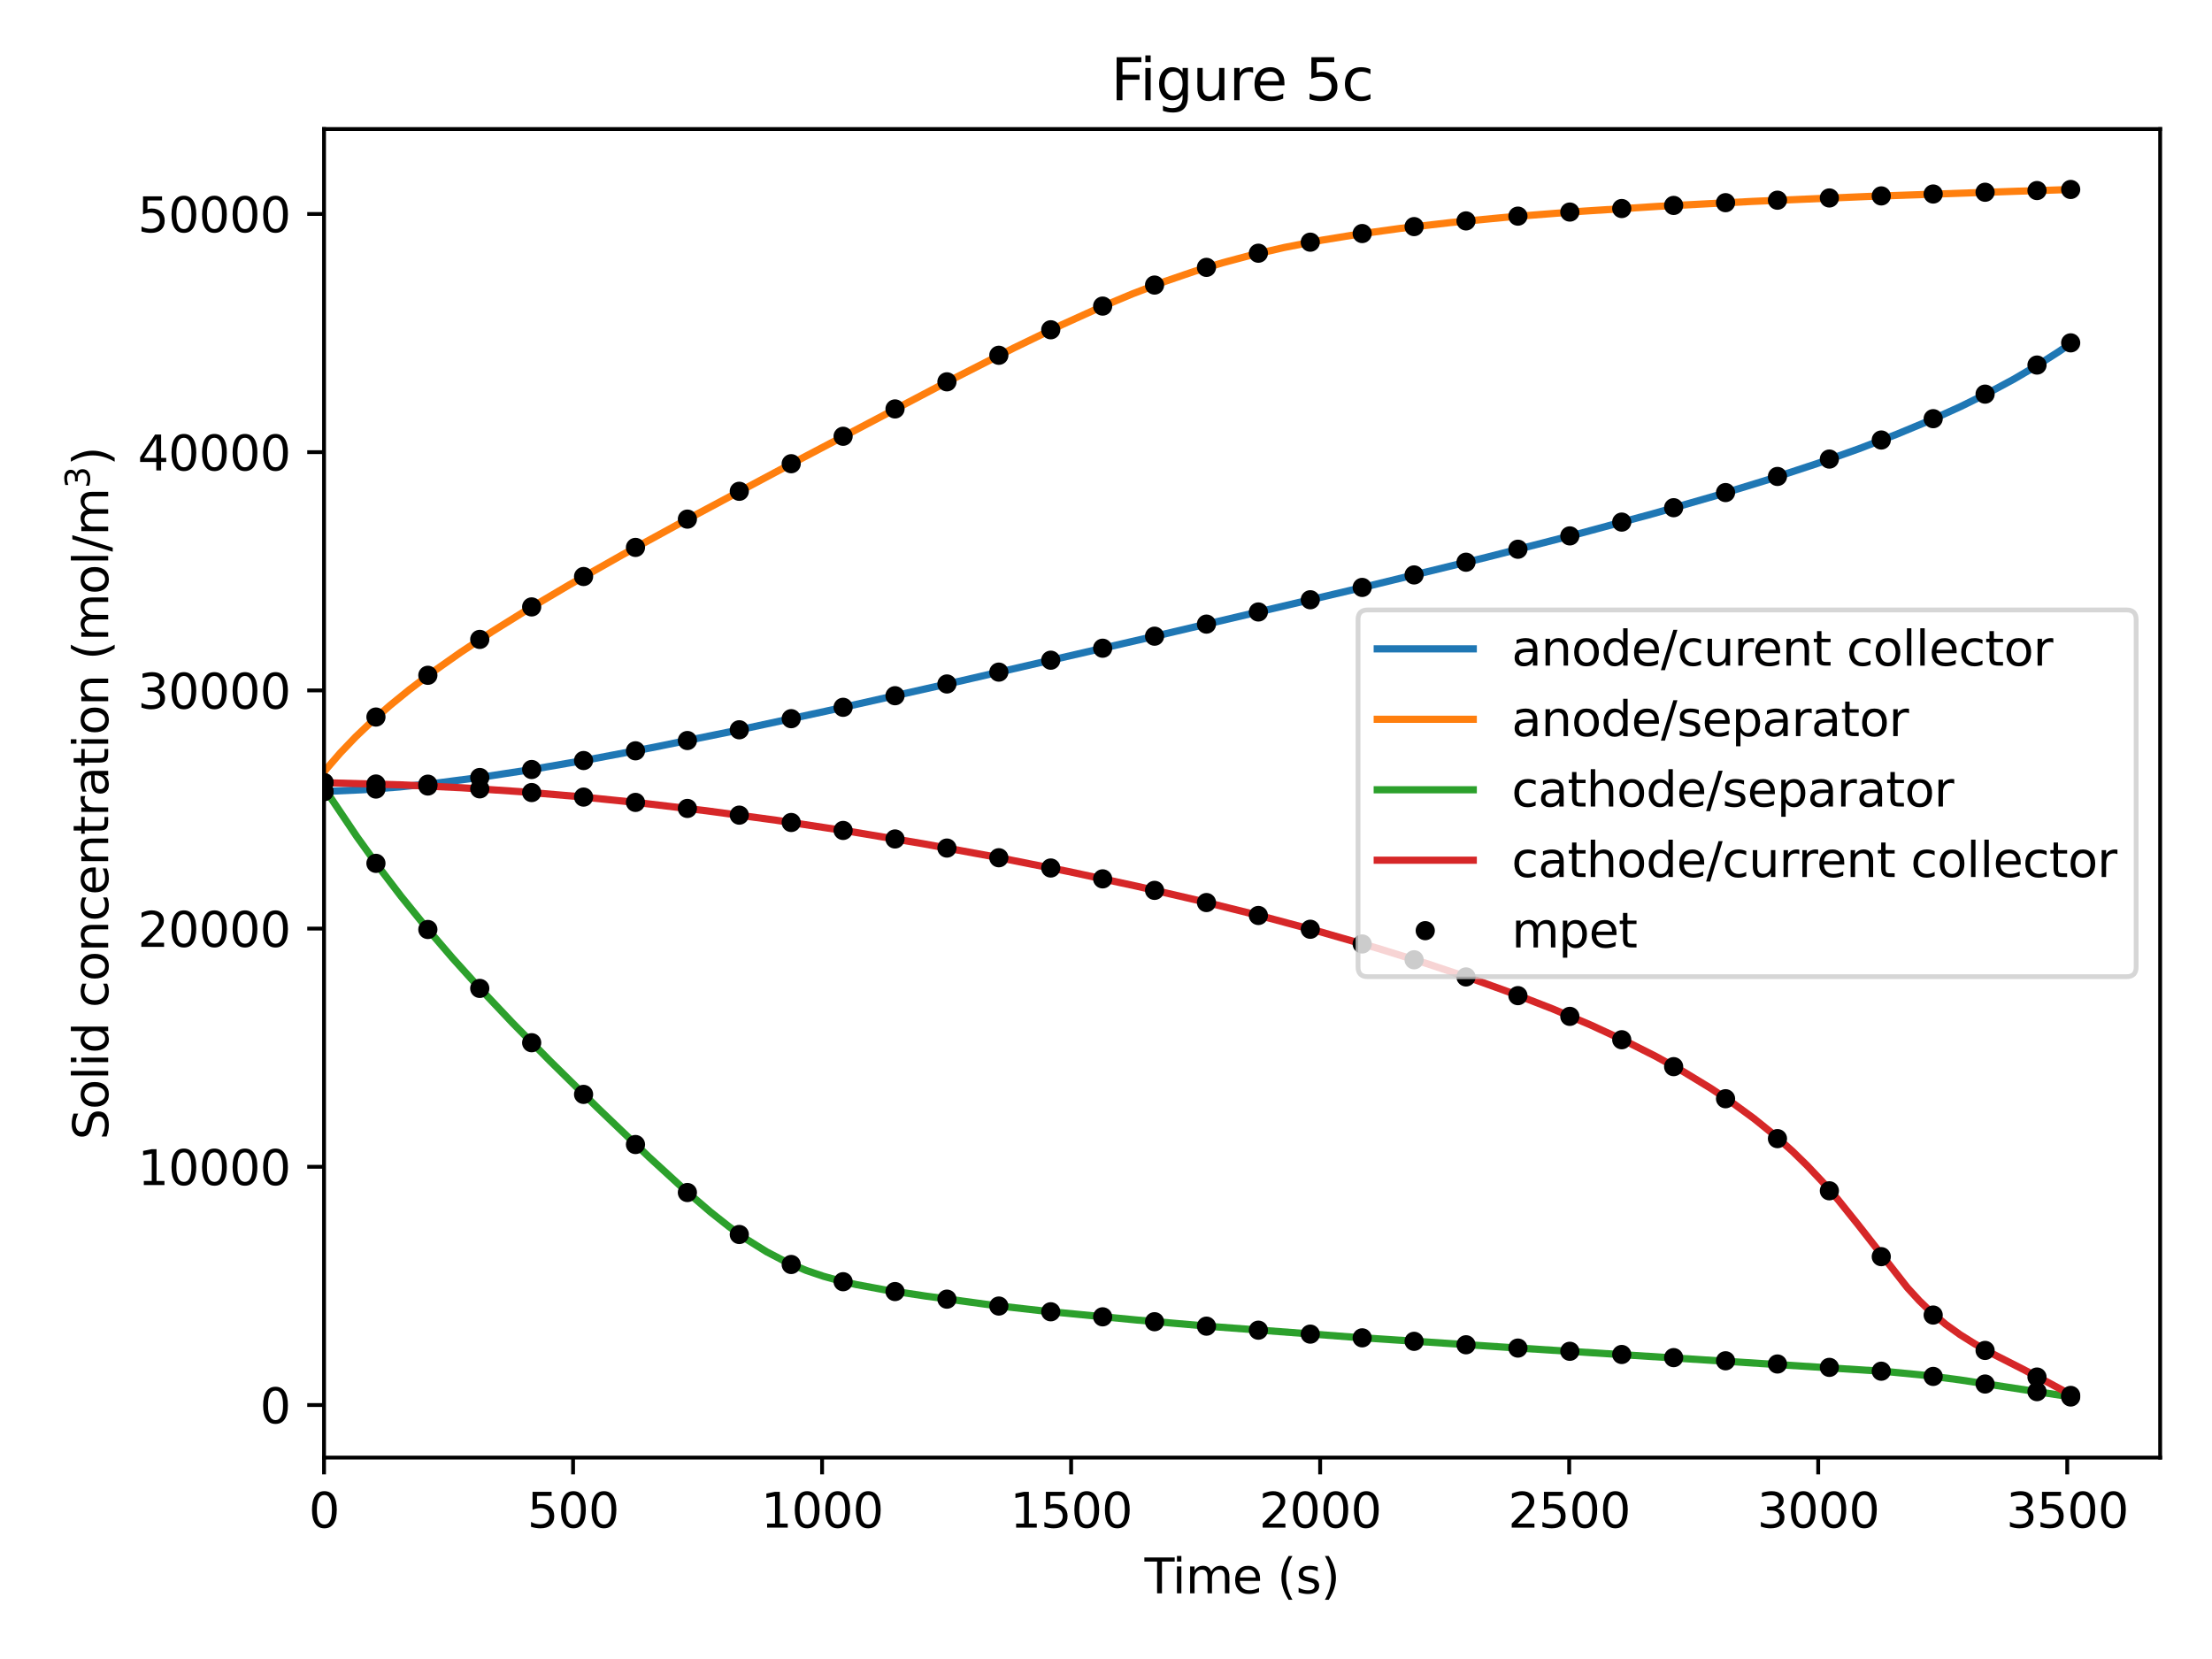 <?xml version="1.0" encoding="utf-8" standalone="no"?>
<!DOCTYPE svg PUBLIC "-//W3C//DTD SVG 1.1//EN"
  "http://www.w3.org/Graphics/SVG/1.1/DTD/svg11.dtd">
<svg xmlns:xlink="http://www.w3.org/1999/xlink" width="460.8pt" height="345.6pt" viewBox="0 0 460.8 345.6" xmlns="http://www.w3.org/2000/svg" version="1.1">
 <defs>
  <style type="text/css">*{stroke-linejoin: round; stroke-linecap: butt}</style>
 </defs>
 <g id="figure_1">
  <g id="patch_1">
   <path d="M 0 345.6 
L 460.8 345.6 
L 460.8 0 
L 0 0 
z
" style="fill: #ffffff"/>
  </g>
  <g id="axes_1">
   <g id="patch_2">
    <path d="M 67.502 303.64 
L 450 303.64 
L 450 26.88 
L 67.502 26.88 
z
" style="fill: #ffffff"/>
   </g>
   <g id="matplotlib.axis_1">
    <g id="xtick_1">
     <g id="line2d_1">
      <defs>
       <path id="m301d36a5c3" d="M 0 0 
L 0 3.5 
" style="stroke: #000000; stroke-width: 0.8"/>
      </defs>
      <g>
       <use xlink:href="#m301d36a5c3" x="67.502" y="303.64" style="stroke: #000000; stroke-width: 0.8"/>
      </g>
     </g>
     <g id="text_1">
      <!-- 0 -->
      <g transform="translate(64.321 318.238) scale(0.1 -0.1)">
       <defs>
        <path id="DejaVuSans-30" d="M 2034 4250 
Q 1547 4250 1301 3770 
Q 1056 3291 1056 2328 
Q 1056 1369 1301 889 
Q 1547 409 2034 409 
Q 2525 409 2770 889 
Q 3016 1369 3016 2328 
Q 3016 3291 2770 3770 
Q 2525 4250 2034 4250 
z
M 2034 4750 
Q 2819 4750 3233 4129 
Q 3647 3509 3647 2328 
Q 3647 1150 3233 529 
Q 2819 -91 2034 -91 
Q 1250 -91 836 529 
Q 422 1150 422 2328 
Q 422 3509 836 4129 
Q 1250 4750 2034 4750 
z
" transform="scale(0.016)"/>
       </defs>
       <use xlink:href="#DejaVuSans-30"/>
      </g>
     </g>
    </g>
    <g id="xtick_2">
     <g id="line2d_2">
      <g>
       <use xlink:href="#m301d36a5c3" x="119.38" y="303.64" style="stroke: #000000; stroke-width: 0.8"/>
      </g>
     </g>
     <g id="text_2">
      <!-- 500 -->
      <g transform="translate(109.836 318.238) scale(0.1 -0.1)">
       <defs>
        <path id="DejaVuSans-35" d="M 691 4666 
L 3169 4666 
L 3169 4134 
L 1269 4134 
L 1269 2991 
Q 1406 3038 1543 3061 
Q 1681 3084 1819 3084 
Q 2600 3084 3056 2656 
Q 3513 2228 3513 1497 
Q 3513 744 3044 326 
Q 2575 -91 1722 -91 
Q 1428 -91 1123 -41 
Q 819 9 494 109 
L 494 744 
Q 775 591 1075 516 
Q 1375 441 1709 441 
Q 2250 441 2565 725 
Q 2881 1009 2881 1497 
Q 2881 1984 2565 2268 
Q 2250 2553 1709 2553 
Q 1456 2553 1204 2497 
Q 953 2441 691 2322 
L 691 4666 
z
" transform="scale(0.016)"/>
       </defs>
       <use xlink:href="#DejaVuSans-35"/>
       <use xlink:href="#DejaVuSans-30" x="63.623"/>
       <use xlink:href="#DejaVuSans-30" x="127.246"/>
      </g>
     </g>
    </g>
    <g id="xtick_3">
     <g id="line2d_3">
      <g>
       <use xlink:href="#m301d36a5c3" x="171.257" y="303.64" style="stroke: #000000; stroke-width: 0.8"/>
      </g>
     </g>
     <g id="text_3">
      <!-- 1000 -->
      <g transform="translate(158.532 318.238) scale(0.1 -0.1)">
       <defs>
        <path id="DejaVuSans-31" d="M 794 531 
L 1825 531 
L 1825 4091 
L 703 3866 
L 703 4441 
L 1819 4666 
L 2450 4666 
L 2450 531 
L 3481 531 
L 3481 0 
L 794 0 
L 794 531 
z
" transform="scale(0.016)"/>
       </defs>
       <use xlink:href="#DejaVuSans-31"/>
       <use xlink:href="#DejaVuSans-30" x="63.623"/>
       <use xlink:href="#DejaVuSans-30" x="127.246"/>
       <use xlink:href="#DejaVuSans-30" x="190.869"/>
      </g>
     </g>
    </g>
    <g id="xtick_4">
     <g id="line2d_4">
      <g>
       <use xlink:href="#m301d36a5c3" x="223.135" y="303.64" style="stroke: #000000; stroke-width: 0.8"/>
      </g>
     </g>
     <g id="text_4">
      <!-- 1500 -->
      <g transform="translate(210.41 318.238) scale(0.1 -0.1)">
       <use xlink:href="#DejaVuSans-31"/>
       <use xlink:href="#DejaVuSans-35" x="63.623"/>
       <use xlink:href="#DejaVuSans-30" x="127.246"/>
       <use xlink:href="#DejaVuSans-30" x="190.869"/>
      </g>
     </g>
    </g>
    <g id="xtick_5">
     <g id="line2d_5">
      <g>
       <use xlink:href="#m301d36a5c3" x="275.012" y="303.64" style="stroke: #000000; stroke-width: 0.8"/>
      </g>
     </g>
     <g id="text_5">
      <!-- 2000 -->
      <g transform="translate(262.287 318.238) scale(0.1 -0.1)">
       <defs>
        <path id="DejaVuSans-32" d="M 1228 531 
L 3431 531 
L 3431 0 
L 469 0 
L 469 531 
Q 828 903 1448 1529 
Q 2069 2156 2228 2338 
Q 2531 2678 2651 2914 
Q 2772 3150 2772 3378 
Q 2772 3750 2511 3984 
Q 2250 4219 1831 4219 
Q 1534 4219 1204 4116 
Q 875 4013 500 3803 
L 500 4441 
Q 881 4594 1212 4672 
Q 1544 4750 1819 4750 
Q 2544 4750 2975 4387 
Q 3406 4025 3406 3419 
Q 3406 3131 3298 2873 
Q 3191 2616 2906 2266 
Q 2828 2175 2409 1742 
Q 1991 1309 1228 531 
z
" transform="scale(0.016)"/>
       </defs>
       <use xlink:href="#DejaVuSans-32"/>
       <use xlink:href="#DejaVuSans-30" x="63.623"/>
       <use xlink:href="#DejaVuSans-30" x="127.246"/>
       <use xlink:href="#DejaVuSans-30" x="190.869"/>
      </g>
     </g>
    </g>
    <g id="xtick_6">
     <g id="line2d_6">
      <g>
       <use xlink:href="#m301d36a5c3" x="326.89" y="303.64" style="stroke: #000000; stroke-width: 0.8"/>
      </g>
     </g>
     <g id="text_6">
      <!-- 2500 -->
      <g transform="translate(314.165 318.238) scale(0.1 -0.1)">
       <use xlink:href="#DejaVuSans-32"/>
       <use xlink:href="#DejaVuSans-35" x="63.623"/>
       <use xlink:href="#DejaVuSans-30" x="127.246"/>
       <use xlink:href="#DejaVuSans-30" x="190.869"/>
      </g>
     </g>
    </g>
    <g id="xtick_7">
     <g id="line2d_7">
      <g>
       <use xlink:href="#m301d36a5c3" x="378.767" y="303.64" style="stroke: #000000; stroke-width: 0.8"/>
      </g>
     </g>
     <g id="text_7">
      <!-- 3000 -->
      <g transform="translate(366.042 318.238) scale(0.1 -0.1)">
       <defs>
        <path id="DejaVuSans-33" d="M 2597 2516 
Q 3050 2419 3304 2112 
Q 3559 1806 3559 1356 
Q 3559 666 3084 287 
Q 2609 -91 1734 -91 
Q 1441 -91 1130 -33 
Q 819 25 488 141 
L 488 750 
Q 750 597 1062 519 
Q 1375 441 1716 441 
Q 2309 441 2620 675 
Q 2931 909 2931 1356 
Q 2931 1769 2642 2001 
Q 2353 2234 1838 2234 
L 1294 2234 
L 1294 2753 
L 1863 2753 
Q 2328 2753 2575 2939 
Q 2822 3125 2822 3475 
Q 2822 3834 2567 4026 
Q 2313 4219 1838 4219 
Q 1578 4219 1281 4162 
Q 984 4106 628 3988 
L 628 4550 
Q 988 4650 1302 4700 
Q 1616 4750 1894 4750 
Q 2613 4750 3031 4423 
Q 3450 4097 3450 3541 
Q 3450 3153 3228 2886 
Q 3006 2619 2597 2516 
z
" transform="scale(0.016)"/>
       </defs>
       <use xlink:href="#DejaVuSans-33"/>
       <use xlink:href="#DejaVuSans-30" x="63.623"/>
       <use xlink:href="#DejaVuSans-30" x="127.246"/>
       <use xlink:href="#DejaVuSans-30" x="190.869"/>
      </g>
     </g>
    </g>
    <g id="xtick_8">
     <g id="line2d_8">
      <g>
       <use xlink:href="#m301d36a5c3" x="430.645" y="303.64" style="stroke: #000000; stroke-width: 0.8"/>
      </g>
     </g>
     <g id="text_8">
      <!-- 3500 -->
      <g transform="translate(417.92 318.238) scale(0.1 -0.1)">
       <use xlink:href="#DejaVuSans-33"/>
       <use xlink:href="#DejaVuSans-35" x="63.623"/>
       <use xlink:href="#DejaVuSans-30" x="127.246"/>
       <use xlink:href="#DejaVuSans-30" x="190.869"/>
      </g>
     </g>
    </g>
    <g id="text_9">
     <!-- Time (s) -->
     <g transform="translate(238.422 331.917) scale(0.1 -0.1)">
      <defs>
       <path id="DejaVuSans-54" d="M -19 4666 
L 3928 4666 
L 3928 4134 
L 2272 4134 
L 2272 0 
L 1638 0 
L 1638 4134 
L -19 4134 
L -19 4666 
z
" transform="scale(0.016)"/>
       <path id="DejaVuSans-69" d="M 603 3500 
L 1178 3500 
L 1178 0 
L 603 0 
L 603 3500 
z
M 603 4863 
L 1178 4863 
L 1178 4134 
L 603 4134 
L 603 4863 
z
" transform="scale(0.016)"/>
       <path id="DejaVuSans-6d" d="M 3328 2828 
Q 3544 3216 3844 3400 
Q 4144 3584 4550 3584 
Q 5097 3584 5394 3201 
Q 5691 2819 5691 2113 
L 5691 0 
L 5113 0 
L 5113 2094 
Q 5113 2597 4934 2840 
Q 4756 3084 4391 3084 
Q 3944 3084 3684 2787 
Q 3425 2491 3425 1978 
L 3425 0 
L 2847 0 
L 2847 2094 
Q 2847 2600 2669 2842 
Q 2491 3084 2119 3084 
Q 1678 3084 1418 2786 
Q 1159 2488 1159 1978 
L 1159 0 
L 581 0 
L 581 3500 
L 1159 3500 
L 1159 2956 
Q 1356 3278 1631 3431 
Q 1906 3584 2284 3584 
Q 2666 3584 2933 3390 
Q 3200 3197 3328 2828 
z
" transform="scale(0.016)"/>
       <path id="DejaVuSans-65" d="M 3597 1894 
L 3597 1613 
L 953 1613 
Q 991 1019 1311 708 
Q 1631 397 2203 397 
Q 2534 397 2845 478 
Q 3156 559 3463 722 
L 3463 178 
Q 3153 47 2828 -22 
Q 2503 -91 2169 -91 
Q 1331 -91 842 396 
Q 353 884 353 1716 
Q 353 2575 817 3079 
Q 1281 3584 2069 3584 
Q 2775 3584 3186 3129 
Q 3597 2675 3597 1894 
z
M 3022 2063 
Q 3016 2534 2758 2815 
Q 2500 3097 2075 3097 
Q 1594 3097 1305 2825 
Q 1016 2553 972 2059 
L 3022 2063 
z
" transform="scale(0.016)"/>
       <path id="DejaVuSans-20" transform="scale(0.016)"/>
       <path id="DejaVuSans-28" d="M 1984 4856 
Q 1566 4138 1362 3434 
Q 1159 2731 1159 2009 
Q 1159 1288 1364 580 
Q 1569 -128 1984 -844 
L 1484 -844 
Q 1016 -109 783 600 
Q 550 1309 550 2009 
Q 550 2706 781 3412 
Q 1013 4119 1484 4856 
L 1984 4856 
z
" transform="scale(0.016)"/>
       <path id="DejaVuSans-73" d="M 2834 3397 
L 2834 2853 
Q 2591 2978 2328 3040 
Q 2066 3103 1784 3103 
Q 1356 3103 1142 2972 
Q 928 2841 928 2578 
Q 928 2378 1081 2264 
Q 1234 2150 1697 2047 
L 1894 2003 
Q 2506 1872 2764 1633 
Q 3022 1394 3022 966 
Q 3022 478 2636 193 
Q 2250 -91 1575 -91 
Q 1294 -91 989 -36 
Q 684 19 347 128 
L 347 722 
Q 666 556 975 473 
Q 1284 391 1588 391 
Q 1994 391 2212 530 
Q 2431 669 2431 922 
Q 2431 1156 2273 1281 
Q 2116 1406 1581 1522 
L 1381 1569 
Q 847 1681 609 1914 
Q 372 2147 372 2553 
Q 372 3047 722 3315 
Q 1072 3584 1716 3584 
Q 2034 3584 2315 3537 
Q 2597 3491 2834 3397 
z
" transform="scale(0.016)"/>
       <path id="DejaVuSans-29" d="M 513 4856 
L 1013 4856 
Q 1481 4119 1714 3412 
Q 1947 2706 1947 2009 
Q 1947 1309 1714 600 
Q 1481 -109 1013 -844 
L 513 -844 
Q 928 -128 1133 580 
Q 1338 1288 1338 2009 
Q 1338 2731 1133 3434 
Q 928 4138 513 4856 
z
" transform="scale(0.016)"/>
      </defs>
      <use xlink:href="#DejaVuSans-54"/>
      <use xlink:href="#DejaVuSans-69" x="57.959"/>
      <use xlink:href="#DejaVuSans-6d" x="85.742"/>
      <use xlink:href="#DejaVuSans-65" x="183.154"/>
      <use xlink:href="#DejaVuSans-20" x="244.678"/>
      <use xlink:href="#DejaVuSans-28" x="276.465"/>
      <use xlink:href="#DejaVuSans-73" x="315.479"/>
      <use xlink:href="#DejaVuSans-29" x="367.578"/>
     </g>
    </g>
   </g>
   <g id="matplotlib.axis_2">
    <g id="ytick_1">
     <g id="line2d_9">
      <defs>
       <path id="m9a17522ac5" d="M 0 0 
L -3.5 0 
" style="stroke: #000000; stroke-width: 0.8"/>
      </defs>
      <g>
       <use xlink:href="#m9a17522ac5" x="67.502" y="292.689" style="stroke: #000000; stroke-width: 0.8"/>
      </g>
     </g>
     <g id="text_10">
      <!-- 0 -->
      <g transform="translate(54.139 296.488) scale(0.1 -0.1)">
       <use xlink:href="#DejaVuSans-30"/>
      </g>
     </g>
    </g>
    <g id="ytick_2">
     <g id="line2d_10">
      <g>
       <use xlink:href="#m9a17522ac5" x="67.502" y="243.066" style="stroke: #000000; stroke-width: 0.8"/>
      </g>
     </g>
     <g id="text_11">
      <!-- 10000 -->
      <g transform="translate(28.689 246.865) scale(0.1 -0.1)">
       <use xlink:href="#DejaVuSans-31"/>
       <use xlink:href="#DejaVuSans-30" x="63.623"/>
       <use xlink:href="#DejaVuSans-30" x="127.246"/>
       <use xlink:href="#DejaVuSans-30" x="190.869"/>
       <use xlink:href="#DejaVuSans-30" x="254.492"/>
      </g>
     </g>
    </g>
    <g id="ytick_3">
     <g id="line2d_11">
      <g>
       <use xlink:href="#m9a17522ac5" x="67.502" y="193.443" style="stroke: #000000; stroke-width: 0.8"/>
      </g>
     </g>
     <g id="text_12">
      <!-- 20000 -->
      <g transform="translate(28.689 197.242) scale(0.1 -0.1)">
       <use xlink:href="#DejaVuSans-32"/>
       <use xlink:href="#DejaVuSans-30" x="63.623"/>
       <use xlink:href="#DejaVuSans-30" x="127.246"/>
       <use xlink:href="#DejaVuSans-30" x="190.869"/>
       <use xlink:href="#DejaVuSans-30" x="254.492"/>
      </g>
     </g>
    </g>
    <g id="ytick_4">
     <g id="line2d_12">
      <g>
       <use xlink:href="#m9a17522ac5" x="67.502" y="143.82" style="stroke: #000000; stroke-width: 0.8"/>
      </g>
     </g>
     <g id="text_13">
      <!-- 30000 -->
      <g transform="translate(28.689 147.619) scale(0.1 -0.1)">
       <use xlink:href="#DejaVuSans-33"/>
       <use xlink:href="#DejaVuSans-30" x="63.623"/>
       <use xlink:href="#DejaVuSans-30" x="127.246"/>
       <use xlink:href="#DejaVuSans-30" x="190.869"/>
       <use xlink:href="#DejaVuSans-30" x="254.492"/>
      </g>
     </g>
    </g>
    <g id="ytick_5">
     <g id="line2d_13">
      <g>
       <use xlink:href="#m9a17522ac5" x="67.502" y="94.196" style="stroke: #000000; stroke-width: 0.8"/>
      </g>
     </g>
     <g id="text_14">
      <!-- 40000 -->
      <g transform="translate(28.689 97.996) scale(0.1 -0.1)">
       <defs>
        <path id="DejaVuSans-34" d="M 2419 4116 
L 825 1625 
L 2419 1625 
L 2419 4116 
z
M 2253 4666 
L 3047 4666 
L 3047 1625 
L 3713 1625 
L 3713 1100 
L 3047 1100 
L 3047 0 
L 2419 0 
L 2419 1100 
L 313 1100 
L 313 1709 
L 2253 4666 
z
" transform="scale(0.016)"/>
       </defs>
       <use xlink:href="#DejaVuSans-34"/>
       <use xlink:href="#DejaVuSans-30" x="63.623"/>
       <use xlink:href="#DejaVuSans-30" x="127.246"/>
       <use xlink:href="#DejaVuSans-30" x="190.869"/>
       <use xlink:href="#DejaVuSans-30" x="254.492"/>
      </g>
     </g>
    </g>
    <g id="ytick_6">
     <g id="line2d_14">
      <g>
       <use xlink:href="#m9a17522ac5" x="67.502" y="44.573" style="stroke: #000000; stroke-width: 0.8"/>
      </g>
     </g>
     <g id="text_15">
      <!-- 50000 -->
      <g transform="translate(28.689 48.372) scale(0.1 -0.1)">
       <use xlink:href="#DejaVuSans-35"/>
       <use xlink:href="#DejaVuSans-30" x="63.623"/>
       <use xlink:href="#DejaVuSans-30" x="127.246"/>
       <use xlink:href="#DejaVuSans-30" x="190.869"/>
       <use xlink:href="#DejaVuSans-30" x="254.492"/>
      </g>
     </g>
    </g>
    <g id="text_16">
     <!-- Solid concentration (mol/m$^3$) -->
     <g transform="translate(22.61 237.46) rotate(-90) scale(0.1 -0.1)">
      <defs>
       <path id="DejaVuSans-53" d="M 3425 4513 
L 3425 3897 
Q 3066 4069 2747 4153 
Q 2428 4238 2131 4238 
Q 1616 4238 1336 4038 
Q 1056 3838 1056 3469 
Q 1056 3159 1242 3001 
Q 1428 2844 1947 2747 
L 2328 2669 
Q 3034 2534 3370 2195 
Q 3706 1856 3706 1288 
Q 3706 609 3251 259 
Q 2797 -91 1919 -91 
Q 1588 -91 1214 -16 
Q 841 59 441 206 
L 441 856 
Q 825 641 1194 531 
Q 1563 422 1919 422 
Q 2459 422 2753 634 
Q 3047 847 3047 1241 
Q 3047 1584 2836 1778 
Q 2625 1972 2144 2069 
L 1759 2144 
Q 1053 2284 737 2584 
Q 422 2884 422 3419 
Q 422 4038 858 4394 
Q 1294 4750 2059 4750 
Q 2388 4750 2728 4690 
Q 3069 4631 3425 4513 
z
" transform="scale(0.016)"/>
       <path id="DejaVuSans-6f" d="M 1959 3097 
Q 1497 3097 1228 2736 
Q 959 2375 959 1747 
Q 959 1119 1226 758 
Q 1494 397 1959 397 
Q 2419 397 2687 759 
Q 2956 1122 2956 1747 
Q 2956 2369 2687 2733 
Q 2419 3097 1959 3097 
z
M 1959 3584 
Q 2709 3584 3137 3096 
Q 3566 2609 3566 1747 
Q 3566 888 3137 398 
Q 2709 -91 1959 -91 
Q 1206 -91 779 398 
Q 353 888 353 1747 
Q 353 2609 779 3096 
Q 1206 3584 1959 3584 
z
" transform="scale(0.016)"/>
       <path id="DejaVuSans-6c" d="M 603 4863 
L 1178 4863 
L 1178 0 
L 603 0 
L 603 4863 
z
" transform="scale(0.016)"/>
       <path id="DejaVuSans-64" d="M 2906 2969 
L 2906 4863 
L 3481 4863 
L 3481 0 
L 2906 0 
L 2906 525 
Q 2725 213 2448 61 
Q 2172 -91 1784 -91 
Q 1150 -91 751 415 
Q 353 922 353 1747 
Q 353 2572 751 3078 
Q 1150 3584 1784 3584 
Q 2172 3584 2448 3432 
Q 2725 3281 2906 2969 
z
M 947 1747 
Q 947 1113 1208 752 
Q 1469 391 1925 391 
Q 2381 391 2643 752 
Q 2906 1113 2906 1747 
Q 2906 2381 2643 2742 
Q 2381 3103 1925 3103 
Q 1469 3103 1208 2742 
Q 947 2381 947 1747 
z
" transform="scale(0.016)"/>
       <path id="DejaVuSans-63" d="M 3122 3366 
L 3122 2828 
Q 2878 2963 2633 3030 
Q 2388 3097 2138 3097 
Q 1578 3097 1268 2742 
Q 959 2388 959 1747 
Q 959 1106 1268 751 
Q 1578 397 2138 397 
Q 2388 397 2633 464 
Q 2878 531 3122 666 
L 3122 134 
Q 2881 22 2623 -34 
Q 2366 -91 2075 -91 
Q 1284 -91 818 406 
Q 353 903 353 1747 
Q 353 2603 823 3093 
Q 1294 3584 2113 3584 
Q 2378 3584 2631 3529 
Q 2884 3475 3122 3366 
z
" transform="scale(0.016)"/>
       <path id="DejaVuSans-6e" d="M 3513 2113 
L 3513 0 
L 2938 0 
L 2938 2094 
Q 2938 2591 2744 2837 
Q 2550 3084 2163 3084 
Q 1697 3084 1428 2787 
Q 1159 2491 1159 1978 
L 1159 0 
L 581 0 
L 581 3500 
L 1159 3500 
L 1159 2956 
Q 1366 3272 1645 3428 
Q 1925 3584 2291 3584 
Q 2894 3584 3203 3211 
Q 3513 2838 3513 2113 
z
" transform="scale(0.016)"/>
       <path id="DejaVuSans-74" d="M 1172 4494 
L 1172 3500 
L 2356 3500 
L 2356 3053 
L 1172 3053 
L 1172 1153 
Q 1172 725 1289 603 
Q 1406 481 1766 481 
L 2356 481 
L 2356 0 
L 1766 0 
Q 1100 0 847 248 
Q 594 497 594 1153 
L 594 3053 
L 172 3053 
L 172 3500 
L 594 3500 
L 594 4494 
L 1172 4494 
z
" transform="scale(0.016)"/>
       <path id="DejaVuSans-72" d="M 2631 2963 
Q 2534 3019 2420 3045 
Q 2306 3072 2169 3072 
Q 1681 3072 1420 2755 
Q 1159 2438 1159 1844 
L 1159 0 
L 581 0 
L 581 3500 
L 1159 3500 
L 1159 2956 
Q 1341 3275 1631 3429 
Q 1922 3584 2338 3584 
Q 2397 3584 2469 3576 
Q 2541 3569 2628 3553 
L 2631 2963 
z
" transform="scale(0.016)"/>
       <path id="DejaVuSans-61" d="M 2194 1759 
Q 1497 1759 1228 1600 
Q 959 1441 959 1056 
Q 959 750 1161 570 
Q 1363 391 1709 391 
Q 2188 391 2477 730 
Q 2766 1069 2766 1631 
L 2766 1759 
L 2194 1759 
z
M 3341 1997 
L 3341 0 
L 2766 0 
L 2766 531 
Q 2569 213 2275 61 
Q 1981 -91 1556 -91 
Q 1019 -91 701 211 
Q 384 513 384 1019 
Q 384 1609 779 1909 
Q 1175 2209 1959 2209 
L 2766 2209 
L 2766 2266 
Q 2766 2663 2505 2880 
Q 2244 3097 1772 3097 
Q 1472 3097 1187 3025 
Q 903 2953 641 2809 
L 641 3341 
Q 956 3463 1253 3523 
Q 1550 3584 1831 3584 
Q 2591 3584 2966 3190 
Q 3341 2797 3341 1997 
z
" transform="scale(0.016)"/>
       <path id="DejaVuSans-2f" d="M 1625 4666 
L 2156 4666 
L 531 -594 
L 0 -594 
L 1625 4666 
z
" transform="scale(0.016)"/>
      </defs>
      <use xlink:href="#DejaVuSans-53" transform="translate(0 0.766)"/>
      <use xlink:href="#DejaVuSans-6f" transform="translate(63.477 0.766)"/>
      <use xlink:href="#DejaVuSans-6c" transform="translate(124.658 0.766)"/>
      <use xlink:href="#DejaVuSans-69" transform="translate(152.441 0.766)"/>
      <use xlink:href="#DejaVuSans-64" transform="translate(180.225 0.766)"/>
      <use xlink:href="#DejaVuSans-20" transform="translate(243.701 0.766)"/>
      <use xlink:href="#DejaVuSans-63" transform="translate(275.488 0.766)"/>
      <use xlink:href="#DejaVuSans-6f" transform="translate(330.469 0.766)"/>
      <use xlink:href="#DejaVuSans-6e" transform="translate(391.65 0.766)"/>
      <use xlink:href="#DejaVuSans-63" transform="translate(455.029 0.766)"/>
      <use xlink:href="#DejaVuSans-65" transform="translate(510.01 0.766)"/>
      <use xlink:href="#DejaVuSans-6e" transform="translate(571.533 0.766)"/>
      <use xlink:href="#DejaVuSans-74" transform="translate(634.912 0.766)"/>
      <use xlink:href="#DejaVuSans-72" transform="translate(674.121 0.766)"/>
      <use xlink:href="#DejaVuSans-61" transform="translate(715.234 0.766)"/>
      <use xlink:href="#DejaVuSans-74" transform="translate(776.514 0.766)"/>
      <use xlink:href="#DejaVuSans-69" transform="translate(815.723 0.766)"/>
      <use xlink:href="#DejaVuSans-6f" transform="translate(843.506 0.766)"/>
      <use xlink:href="#DejaVuSans-6e" transform="translate(904.688 0.766)"/>
      <use xlink:href="#DejaVuSans-20" transform="translate(968.066 0.766)"/>
      <use xlink:href="#DejaVuSans-28" transform="translate(999.854 0.766)"/>
      <use xlink:href="#DejaVuSans-6d" transform="translate(1038.867 0.766)"/>
      <use xlink:href="#DejaVuSans-6f" transform="translate(1136.279 0.766)"/>
      <use xlink:href="#DejaVuSans-6c" transform="translate(1197.461 0.766)"/>
      <use xlink:href="#DejaVuSans-2f" transform="translate(1225.244 0.766)"/>
      <use xlink:href="#DejaVuSans-6d" transform="translate(1258.936 0.766)"/>
      <use xlink:href="#DejaVuSans-33" transform="translate(1357.305 39.047) scale(0.7)"/>
      <use xlink:href="#DejaVuSans-29" transform="translate(1404.575 0.766)"/>
     </g>
    </g>
   </g>
   <g id="line2d_15">
    <path d="M 67.502 164.88 
L 75.647 164.518 
L 83.221 163.94 
L 91.106 163.11 
L 100.081 161.937 
L 110.301 160.373 
L 122.388 158.286 
L 135.721 155.766 
L 152.322 152.393 
L 172.035 148.155 
L 199.323 142.036 
L 241.707 132.278 
L 283.883 122.374 
L 309.718 116.082 
L 328.965 111.166 
L 344.424 106.994 
L 357.342 103.289 
L 368.34 99.922 
L 378.715 96.509 
L 387.223 93.492 
L 395.212 90.428 
L 402.112 87.556 
L 408.441 84.692 
L 414.044 81.931 
L 419.491 79.003 
L 424.264 76.202 
L 428.881 73.249 
L 431.786 71.248 
L 431.786 71.248 
" clip-path="url(#p485c55162f)" style="fill: none; stroke: #1f77b4; stroke-width: 1.5; stroke-linecap: square"/>
   </g>
   <g id="line2d_16">
    <path d="M 67.502 160.776 
L 68.125 160.037 
L 70.874 156.863 
L 74.09 153.498 
L 77.67 150.088 
L 81.25 146.95 
L 85.296 143.659 
L 90.224 139.933 
L 95.983 135.879 
L 102.571 131.537 
L 110.093 126.86 
L 118.601 121.83 
L 129.651 115.574 
L 142.672 108.451 
L 163.839 97.152 
L 196.988 79.724 
L 211.203 72.489 
L 221.215 67.645 
L 229.36 63.958 
L 235.948 61.199 
L 242.796 58.586 
L 248.762 56.544 
L 254.728 54.727 
L 260.901 53.082 
L 267.542 51.552 
L 275.323 50.04 
L 283.468 48.712 
L 291.717 47.577 
L 302.144 46.368 
L 314.698 45.167 
L 329.639 43.999 
L 345.358 42.991 
L 364.968 41.959 
L 389.298 40.918 
L 419.958 39.843 
L 431.786 39.46 
L 431.786 39.46 
" clip-path="url(#p485c55162f)" style="fill: none; stroke: #ff7f0e; stroke-width: 1.5; stroke-linecap: square"/>
   </g>
   <g id="line2d_17">
    <path d="M 67.502 164.119 
L 74.35 174.299 
L 78.915 180.643 
L 83.532 186.699 
L 88.824 193.237 
L 94.271 199.588 
L 99.874 205.797 
L 106.773 213.098 
L 114.555 221.006 
L 124.463 230.76 
L 135.202 241.043 
L 142.932 248.13 
L 148.016 252.49 
L 151.855 255.526 
L 155.694 258.271 
L 159.688 260.763 
L 163.787 262.904 
L 167.937 264.65 
L 171.516 265.864 
L 174.94 266.815 
L 178.416 267.608 
L 184.226 268.685 
L 192.838 269.995 
L 207.104 271.939 
L 217.739 273.14 
L 236.778 274.98 
L 252.29 276.329 
L 281.912 278.558 
L 314.646 280.72 
L 392.774 285.699 
L 401.074 286.509 
L 408.13 287.437 
L 431.682 291.035 
L 431.786 291.06 
L 431.786 291.06 
" clip-path="url(#p485c55162f)" style="fill: none; stroke: #2ca02c; stroke-width: 1.5; stroke-linecap: square"/>
   </g>
   <g id="line2d_18">
    <path d="M 67.502 163.046 
L 83.636 163.506 
L 96.087 164.098 
L 108.174 164.9 
L 120.158 165.91 
L 132.92 167.208 
L 147.134 168.896 
L 161.763 170.88 
L 177.119 173.217 
L 192.216 175.75 
L 207.467 178.546 
L 222.512 181.54 
L 236.83 184.618 
L 250.163 187.704 
L 262.717 190.821 
L 274.856 194.062 
L 286.944 197.538 
L 296.749 200.577 
L 306.865 203.96 
L 315.321 207.008 
L 323.466 210.178 
L 331.351 213.52 
L 338.562 216.852 
L 344.891 220.043 
L 350.805 223.315 
L 356.356 226.696 
L 360.714 229.601 
L 365.383 233.017 
L 369.377 236.238 
L 373.424 239.844 
L 376.484 242.834 
L 379.597 246.129 
L 382.865 249.879 
L 386.964 254.981 
L 397.339 268.242 
L 399.829 270.959 
L 402.475 273.512 
L 405.328 275.891 
L 408.337 278.049 
L 411.346 279.934 
L 415.081 282.016 
L 421.358 285.203 
L 426.65 287.982 
L 431.786 290.76 
L 431.786 290.76 
" clip-path="url(#p485c55162f)" style="fill: none; stroke: #d62728; stroke-width: 1.5; stroke-linecap: square"/>
   </g>
   <g id="line2d_19">
    <defs>
     <path id="m2c6f4e707b" d="M 0 1.5 
C 0.398 1.5 0.779 1.342 1.061 1.061 
C 1.342 0.779 1.5 0.398 1.5 0 
C 1.5 -0.398 1.342 -0.779 1.061 -1.061 
C 0.779 -1.342 0.398 -1.5 0 -1.5 
C -0.398 -1.5 -0.779 -1.342 -1.061 -1.061 
C -1.342 -0.779 -1.5 -0.398 -1.5 0 
C -1.5 0.398 -1.342 0.779 -1.061 1.061 
C -0.779 1.342 -0.398 1.5 0 1.5 
z
" style="stroke: #000000"/>
    </defs>
    <g clip-path="url(#p485c55162f)">
     <use xlink:href="#m2c6f4e707b" x="67.502" y="163.036" style="stroke: #000000"/>
     <use xlink:href="#m2c6f4e707b" x="78.315" y="163.325" style="stroke: #000000"/>
     <use xlink:href="#m2c6f4e707b" x="89.129" y="163.741" style="stroke: #000000"/>
     <use xlink:href="#m2c6f4e707b" x="99.942" y="164.333" style="stroke: #000000"/>
     <use xlink:href="#m2c6f4e707b" x="110.756" y="165.104" style="stroke: #000000"/>
     <use xlink:href="#m2c6f4e707b" x="121.569" y="166.048" style="stroke: #000000"/>
     <use xlink:href="#m2c6f4e707b" x="132.382" y="167.155" style="stroke: #000000"/>
     <use xlink:href="#m2c6f4e707b" x="143.196" y="168.412" style="stroke: #000000"/>
     <use xlink:href="#m2c6f4e707b" x="154.009" y="169.808" style="stroke: #000000"/>
     <use xlink:href="#m2c6f4e707b" x="164.823" y="171.338" style="stroke: #000000"/>
     <use xlink:href="#m2c6f4e707b" x="175.636" y="172.995" style="stroke: #000000"/>
     <use xlink:href="#m2c6f4e707b" x="186.449" y="174.771" style="stroke: #000000"/>
     <use xlink:href="#m2c6f4e707b" x="197.263" y="176.667" style="stroke: #000000"/>
     <use xlink:href="#m2c6f4e707b" x="208.076" y="178.684" style="stroke: #000000"/>
     <use xlink:href="#m2c6f4e707b" x="218.89" y="180.821" style="stroke: #000000"/>
     <use xlink:href="#m2c6f4e707b" x="229.703" y="183.083" style="stroke: #000000"/>
     <use xlink:href="#m2c6f4e707b" x="240.516" y="185.48" style="stroke: #000000"/>
     <use xlink:href="#m2c6f4e707b" x="251.33" y="188.018" style="stroke: #000000"/>
     <use xlink:href="#m2c6f4e707b" x="262.143" y="190.711" style="stroke: #000000"/>
     <use xlink:href="#m2c6f4e707b" x="272.957" y="193.581" style="stroke: #000000"/>
     <use xlink:href="#m2c6f4e707b" x="283.77" y="196.646" style="stroke: #000000"/>
     <use xlink:href="#m2c6f4e707b" x="294.583" y="199.939" style="stroke: #000000"/>
     <use xlink:href="#m2c6f4e707b" x="305.397" y="203.512" style="stroke: #000000"/>
     <use xlink:href="#m2c6f4e707b" x="316.21" y="207.41" style="stroke: #000000"/>
     <use xlink:href="#m2c6f4e707b" x="327.024" y="211.73" style="stroke: #000000"/>
     <use xlink:href="#m2c6f4e707b" x="337.837" y="216.597" style="stroke: #000000"/>
     <use xlink:href="#m2c6f4e707b" x="348.651" y="222.202" style="stroke: #000000"/>
     <use xlink:href="#m2c6f4e707b" x="359.464" y="228.887" style="stroke: #000000"/>
     <use xlink:href="#m2c6f4e707b" x="370.277" y="237.198" style="stroke: #000000"/>
     <use xlink:href="#m2c6f4e707b" x="381.091" y="248.065" style="stroke: #000000"/>
     <use xlink:href="#m2c6f4e707b" x="391.904" y="261.784" style="stroke: #000000"/>
     <use xlink:href="#m2c6f4e707b" x="402.718" y="273.949" style="stroke: #000000"/>
     <use xlink:href="#m2c6f4e707b" x="413.531" y="281.317" style="stroke: #000000"/>
     <use xlink:href="#m2c6f4e707b" x="424.344" y="286.864" style="stroke: #000000"/>
     <use xlink:href="#m2c6f4e707b" x="431.361" y="290.691" style="stroke: #000000"/>
    </g>
   </g>
   <g id="line2d_20">
    <g clip-path="url(#p485c55162f)">
     <use xlink:href="#m2c6f4e707b" x="67.502" y="163.036" style="stroke: #000000"/>
     <use xlink:href="#m2c6f4e707b" x="78.315" y="179.852" style="stroke: #000000"/>
     <use xlink:href="#m2c6f4e707b" x="89.129" y="193.629" style="stroke: #000000"/>
     <use xlink:href="#m2c6f4e707b" x="99.942" y="205.903" style="stroke: #000000"/>
     <use xlink:href="#m2c6f4e707b" x="110.756" y="217.217" style="stroke: #000000"/>
     <use xlink:href="#m2c6f4e707b" x="121.569" y="227.982" style="stroke: #000000"/>
     <use xlink:href="#m2c6f4e707b" x="132.382" y="238.426" style="stroke: #000000"/>
     <use xlink:href="#m2c6f4e707b" x="143.196" y="248.424" style="stroke: #000000"/>
     <use xlink:href="#m2c6f4e707b" x="154.009" y="257.166" style="stroke: #000000"/>
     <use xlink:href="#m2c6f4e707b" x="164.823" y="263.415" style="stroke: #000000"/>
     <use xlink:href="#m2c6f4e707b" x="175.636" y="267.005" style="stroke: #000000"/>
     <use xlink:href="#m2c6f4e707b" x="186.449" y="269.056" style="stroke: #000000"/>
     <use xlink:href="#m2c6f4e707b" x="197.263" y="270.637" style="stroke: #000000"/>
     <use xlink:href="#m2c6f4e707b" x="208.076" y="272.073" style="stroke: #000000"/>
     <use xlink:href="#m2c6f4e707b" x="218.89" y="273.269" style="stroke: #000000"/>
     <use xlink:href="#m2c6f4e707b" x="229.703" y="274.319" style="stroke: #000000"/>
     <use xlink:href="#m2c6f4e707b" x="240.516" y="275.339" style="stroke: #000000"/>
     <use xlink:href="#m2c6f4e707b" x="251.33" y="276.263" style="stroke: #000000"/>
     <use xlink:href="#m2c6f4e707b" x="262.143" y="277.101" style="stroke: #000000"/>
     <use xlink:href="#m2c6f4e707b" x="272.957" y="277.923" style="stroke: #000000"/>
     <use xlink:href="#m2c6f4e707b" x="283.77" y="278.697" style="stroke: #000000"/>
     <use xlink:href="#m2c6f4e707b" x="294.583" y="279.423" style="stroke: #000000"/>
     <use xlink:href="#m2c6f4e707b" x="305.397" y="280.14" style="stroke: #000000"/>
     <use xlink:href="#m2c6f4e707b" x="316.21" y="280.829" style="stroke: #000000"/>
     <use xlink:href="#m2c6f4e707b" x="327.024" y="281.498" style="stroke: #000000"/>
     <use xlink:href="#m2c6f4e707b" x="337.837" y="282.164" style="stroke: #000000"/>
     <use xlink:href="#m2c6f4e707b" x="348.651" y="282.818" style="stroke: #000000"/>
     <use xlink:href="#m2c6f4e707b" x="359.464" y="283.477" style="stroke: #000000"/>
     <use xlink:href="#m2c6f4e707b" x="370.277" y="284.146" style="stroke: #000000"/>
     <use xlink:href="#m2c6f4e707b" x="381.091" y="284.849" style="stroke: #000000"/>
     <use xlink:href="#m2c6f4e707b" x="391.904" y="285.646" style="stroke: #000000"/>
     <use xlink:href="#m2c6f4e707b" x="402.718" y="286.733" style="stroke: #000000"/>
     <use xlink:href="#m2c6f4e707b" x="413.531" y="288.317" style="stroke: #000000"/>
     <use xlink:href="#m2c6f4e707b" x="424.344" y="289.906" style="stroke: #000000"/>
     <use xlink:href="#m2c6f4e707b" x="431.361" y="291.02" style="stroke: #000000"/>
    </g>
   </g>
   <g id="line2d_21">
    <g clip-path="url(#p485c55162f)">
     <use xlink:href="#m2c6f4e707b" x="67.502" y="164.903" style="stroke: #000000"/>
     <use xlink:href="#m2c6f4e707b" x="78.315" y="149.373" style="stroke: #000000"/>
     <use xlink:href="#m2c6f4e707b" x="89.129" y="140.676" style="stroke: #000000"/>
     <use xlink:href="#m2c6f4e707b" x="99.942" y="133.199" style="stroke: #000000"/>
     <use xlink:href="#m2c6f4e707b" x="110.756" y="126.431" style="stroke: #000000"/>
     <use xlink:href="#m2c6f4e707b" x="121.569" y="120.098" style="stroke: #000000"/>
     <use xlink:href="#m2c6f4e707b" x="132.382" y="114.036" style="stroke: #000000"/>
     <use xlink:href="#m2c6f4e707b" x="143.196" y="108.142" style="stroke: #000000"/>
     <use xlink:href="#m2c6f4e707b" x="154.009" y="102.345" style="stroke: #000000"/>
     <use xlink:href="#m2c6f4e707b" x="164.823" y="96.601" style="stroke: #000000"/>
     <use xlink:href="#m2c6f4e707b" x="175.636" y="90.883" style="stroke: #000000"/>
     <use xlink:href="#m2c6f4e707b" x="186.449" y="85.188" style="stroke: #000000"/>
     <use xlink:href="#m2c6f4e707b" x="197.263" y="79.542" style="stroke: #000000"/>
     <use xlink:href="#m2c6f4e707b" x="208.076" y="74.01" style="stroke: #000000"/>
     <use xlink:href="#m2c6f4e707b" x="218.89" y="68.699" style="stroke: #000000"/>
     <use xlink:href="#m2c6f4e707b" x="229.703" y="63.764" style="stroke: #000000"/>
     <use xlink:href="#m2c6f4e707b" x="240.516" y="59.383" style="stroke: #000000"/>
     <use xlink:href="#m2c6f4e707b" x="251.33" y="55.698" style="stroke: #000000"/>
     <use xlink:href="#m2c6f4e707b" x="262.143" y="52.748" style="stroke: #000000"/>
     <use xlink:href="#m2c6f4e707b" x="272.957" y="50.45" style="stroke: #000000"/>
     <use xlink:href="#m2c6f4e707b" x="283.77" y="48.651" style="stroke: #000000"/>
     <use xlink:href="#m2c6f4e707b" x="294.583" y="47.207" style="stroke: #000000"/>
     <use xlink:href="#m2c6f4e707b" x="305.397" y="46.02" style="stroke: #000000"/>
     <use xlink:href="#m2c6f4e707b" x="316.21" y="45.026" style="stroke: #000000"/>
     <use xlink:href="#m2c6f4e707b" x="327.024" y="44.177" style="stroke: #000000"/>
     <use xlink:href="#m2c6f4e707b" x="337.837" y="43.441" style="stroke: #000000"/>
     <use xlink:href="#m2c6f4e707b" x="348.651" y="42.794" style="stroke: #000000"/>
     <use xlink:href="#m2c6f4e707b" x="359.464" y="42.221" style="stroke: #000000"/>
     <use xlink:href="#m2c6f4e707b" x="370.277" y="41.706" style="stroke: #000000"/>
     <use xlink:href="#m2c6f4e707b" x="381.091" y="41.239" style="stroke: #000000"/>
     <use xlink:href="#m2c6f4e707b" x="391.904" y="40.812" style="stroke: #000000"/>
     <use xlink:href="#m2c6f4e707b" x="402.718" y="40.416" style="stroke: #000000"/>
     <use xlink:href="#m2c6f4e707b" x="413.531" y="40.048" style="stroke: #000000"/>
     <use xlink:href="#m2c6f4e707b" x="424.344" y="39.696" style="stroke: #000000"/>
     <use xlink:href="#m2c6f4e707b" x="431.361" y="39.468" style="stroke: #000000"/>
    </g>
   </g>
   <g id="line2d_22">
    <g clip-path="url(#p485c55162f)">
     <use xlink:href="#m2c6f4e707b" x="67.502" y="164.903" style="stroke: #000000"/>
     <use xlink:href="#m2c6f4e707b" x="78.315" y="164.373" style="stroke: #000000"/>
     <use xlink:href="#m2c6f4e707b" x="89.129" y="163.359" style="stroke: #000000"/>
     <use xlink:href="#m2c6f4e707b" x="99.942" y="161.967" style="stroke: #000000"/>
     <use xlink:href="#m2c6f4e707b" x="110.756" y="160.301" style="stroke: #000000"/>
     <use xlink:href="#m2c6f4e707b" x="121.569" y="158.432" style="stroke: #000000"/>
     <use xlink:href="#m2c6f4e707b" x="132.382" y="156.409" style="stroke: #000000"/>
     <use xlink:href="#m2c6f4e707b" x="143.196" y="154.265" style="stroke: #000000"/>
     <use xlink:href="#m2c6f4e707b" x="154.009" y="152.027" style="stroke: #000000"/>
     <use xlink:href="#m2c6f4e707b" x="164.823" y="149.714" style="stroke: #000000"/>
     <use xlink:href="#m2c6f4e707b" x="175.636" y="147.344" style="stroke: #000000"/>
     <use xlink:href="#m2c6f4e707b" x="186.449" y="144.93" style="stroke: #000000"/>
     <use xlink:href="#m2c6f4e707b" x="197.263" y="142.485" style="stroke: #000000"/>
     <use xlink:href="#m2c6f4e707b" x="208.076" y="140.016" style="stroke: #000000"/>
     <use xlink:href="#m2c6f4e707b" x="218.89" y="137.531" style="stroke: #000000"/>
     <use xlink:href="#m2c6f4e707b" x="229.703" y="135.035" style="stroke: #000000"/>
     <use xlink:href="#m2c6f4e707b" x="240.516" y="132.529" style="stroke: #000000"/>
     <use xlink:href="#m2c6f4e707b" x="251.33" y="130.014" style="stroke: #000000"/>
     <use xlink:href="#m2c6f4e707b" x="262.143" y="127.486" style="stroke: #000000"/>
     <use xlink:href="#m2c6f4e707b" x="272.957" y="124.94" style="stroke: #000000"/>
     <use xlink:href="#m2c6f4e707b" x="283.77" y="122.371" style="stroke: #000000"/>
     <use xlink:href="#m2c6f4e707b" x="294.583" y="119.768" style="stroke: #000000"/>
     <use xlink:href="#m2c6f4e707b" x="305.397" y="117.121" style="stroke: #000000"/>
     <use xlink:href="#m2c6f4e707b" x="316.21" y="114.417" style="stroke: #000000"/>
     <use xlink:href="#m2c6f4e707b" x="327.024" y="111.638" style="stroke: #000000"/>
     <use xlink:href="#m2c6f4e707b" x="337.837" y="108.762" style="stroke: #000000"/>
     <use xlink:href="#m2c6f4e707b" x="348.651" y="105.765" style="stroke: #000000"/>
     <use xlink:href="#m2c6f4e707b" x="359.464" y="102.61" style="stroke: #000000"/>
     <use xlink:href="#m2c6f4e707b" x="370.277" y="99.253" style="stroke: #000000"/>
     <use xlink:href="#m2c6f4e707b" x="381.091" y="95.633" style="stroke: #000000"/>
     <use xlink:href="#m2c6f4e707b" x="391.904" y="91.663" style="stroke: #000000"/>
     <use xlink:href="#m2c6f4e707b" x="402.718" y="87.219" style="stroke: #000000"/>
     <use xlink:href="#m2c6f4e707b" x="413.531" y="82.106" style="stroke: #000000"/>
     <use xlink:href="#m2c6f4e707b" x="424.344" y="76.046" style="stroke: #000000"/>
     <use xlink:href="#m2c6f4e707b" x="431.361" y="71.423" style="stroke: #000000"/>
    </g>
   </g>
   <g id="patch_3">
    <path d="M 67.502 303.64 
L 67.502 26.88 
" style="fill: none; stroke: #000000; stroke-width: 0.8; stroke-linejoin: miter; stroke-linecap: square"/>
   </g>
   <g id="patch_4">
    <path d="M 450 303.64 
L 450 26.88 
" style="fill: none; stroke: #000000; stroke-width: 0.8; stroke-linejoin: miter; stroke-linecap: square"/>
   </g>
   <g id="patch_5">
    <path d="M 67.502 303.64 
L 450 303.64 
" style="fill: none; stroke: #000000; stroke-width: 0.8; stroke-linejoin: miter; stroke-linecap: square"/>
   </g>
   <g id="patch_6">
    <path d="M 67.502 26.88 
L 450 26.88 
" style="fill: none; stroke: #000000; stroke-width: 0.8; stroke-linejoin: miter; stroke-linecap: square"/>
   </g>
   <g id="text_17">
    <!-- Figure 5c -->
    <g transform="translate(231.41 20.88) scale(0.12 -0.12)">
     <defs>
      <path id="DejaVuSans-46" d="M 628 4666 
L 3309 4666 
L 3309 4134 
L 1259 4134 
L 1259 2759 
L 3109 2759 
L 3109 2228 
L 1259 2228 
L 1259 0 
L 628 0 
L 628 4666 
z
" transform="scale(0.016)"/>
      <path id="DejaVuSans-67" d="M 2906 1791 
Q 2906 2416 2648 2759 
Q 2391 3103 1925 3103 
Q 1463 3103 1205 2759 
Q 947 2416 947 1791 
Q 947 1169 1205 825 
Q 1463 481 1925 481 
Q 2391 481 2648 825 
Q 2906 1169 2906 1791 
z
M 3481 434 
Q 3481 -459 3084 -895 
Q 2688 -1331 1869 -1331 
Q 1566 -1331 1297 -1286 
Q 1028 -1241 775 -1147 
L 775 -588 
Q 1028 -725 1275 -790 
Q 1522 -856 1778 -856 
Q 2344 -856 2625 -561 
Q 2906 -266 2906 331 
L 2906 616 
Q 2728 306 2450 153 
Q 2172 0 1784 0 
Q 1141 0 747 490 
Q 353 981 353 1791 
Q 353 2603 747 3093 
Q 1141 3584 1784 3584 
Q 2172 3584 2450 3431 
Q 2728 3278 2906 2969 
L 2906 3500 
L 3481 3500 
L 3481 434 
z
" transform="scale(0.016)"/>
      <path id="DejaVuSans-75" d="M 544 1381 
L 544 3500 
L 1119 3500 
L 1119 1403 
Q 1119 906 1312 657 
Q 1506 409 1894 409 
Q 2359 409 2629 706 
Q 2900 1003 2900 1516 
L 2900 3500 
L 3475 3500 
L 3475 0 
L 2900 0 
L 2900 538 
Q 2691 219 2414 64 
Q 2138 -91 1772 -91 
Q 1169 -91 856 284 
Q 544 659 544 1381 
z
M 1991 3584 
L 1991 3584 
z
" transform="scale(0.016)"/>
     </defs>
     <use xlink:href="#DejaVuSans-46"/>
     <use xlink:href="#DejaVuSans-69" x="50.27"/>
     <use xlink:href="#DejaVuSans-67" x="78.053"/>
     <use xlink:href="#DejaVuSans-75" x="141.529"/>
     <use xlink:href="#DejaVuSans-72" x="204.908"/>
     <use xlink:href="#DejaVuSans-65" x="243.771"/>
     <use xlink:href="#DejaVuSans-20" x="305.295"/>
     <use xlink:href="#DejaVuSans-35" x="337.082"/>
     <use xlink:href="#DejaVuSans-63" x="400.705"/>
    </g>
   </g>
   <g id="legend_1">
    <g id="patch_7">
     <path d="M 284.905 203.455 
L 443 203.455 
Q 445 203.455 445 201.455 
L 445 129.065 
Q 445 127.065 443 127.065 
L 284.905 127.065 
Q 282.905 127.065 282.905 129.065 
L 282.905 201.455 
Q 282.905 203.455 284.905 203.455 
z
" style="fill: #ffffff; opacity: 0.8; stroke: #cccccc; stroke-linejoin: miter"/>
    </g>
    <g id="line2d_23">
     <path d="M 286.905 135.163 
L 296.905 135.163 
L 306.905 135.163 
" style="fill: none; stroke: #1f77b4; stroke-width: 1.5; stroke-linecap: square"/>
    </g>
    <g id="text_18">
     <!-- anode/curent collector -->
     <g transform="translate(314.905 138.663) scale(0.1 -0.1)">
      <use xlink:href="#DejaVuSans-61"/>
      <use xlink:href="#DejaVuSans-6e" x="61.279"/>
      <use xlink:href="#DejaVuSans-6f" x="124.658"/>
      <use xlink:href="#DejaVuSans-64" x="185.84"/>
      <use xlink:href="#DejaVuSans-65" x="249.316"/>
      <use xlink:href="#DejaVuSans-2f" x="310.84"/>
      <use xlink:href="#DejaVuSans-63" x="344.531"/>
      <use xlink:href="#DejaVuSans-75" x="399.512"/>
      <use xlink:href="#DejaVuSans-72" x="462.891"/>
      <use xlink:href="#DejaVuSans-65" x="501.754"/>
      <use xlink:href="#DejaVuSans-6e" x="563.277"/>
      <use xlink:href="#DejaVuSans-74" x="626.656"/>
      <use xlink:href="#DejaVuSans-20" x="665.865"/>
      <use xlink:href="#DejaVuSans-63" x="697.652"/>
      <use xlink:href="#DejaVuSans-6f" x="752.633"/>
      <use xlink:href="#DejaVuSans-6c" x="813.814"/>
      <use xlink:href="#DejaVuSans-6c" x="841.598"/>
      <use xlink:href="#DejaVuSans-65" x="869.381"/>
      <use xlink:href="#DejaVuSans-63" x="930.904"/>
      <use xlink:href="#DejaVuSans-74" x="985.885"/>
      <use xlink:href="#DejaVuSans-6f" x="1025.094"/>
      <use xlink:href="#DejaVuSans-72" x="1086.275"/>
     </g>
    </g>
    <g id="line2d_24">
     <path d="M 286.905 149.841 
L 296.905 149.841 
L 306.905 149.841 
" style="fill: none; stroke: #ff7f0e; stroke-width: 1.5; stroke-linecap: square"/>
    </g>
    <g id="text_19">
     <!-- anode/separator -->
     <g transform="translate(314.905 153.341) scale(0.1 -0.1)">
      <defs>
       <path id="DejaVuSans-70" d="M 1159 525 
L 1159 -1331 
L 581 -1331 
L 581 3500 
L 1159 3500 
L 1159 2969 
Q 1341 3281 1617 3432 
Q 1894 3584 2278 3584 
Q 2916 3584 3314 3078 
Q 3713 2572 3713 1747 
Q 3713 922 3314 415 
Q 2916 -91 2278 -91 
Q 1894 -91 1617 61 
Q 1341 213 1159 525 
z
M 3116 1747 
Q 3116 2381 2855 2742 
Q 2594 3103 2138 3103 
Q 1681 3103 1420 2742 
Q 1159 2381 1159 1747 
Q 1159 1113 1420 752 
Q 1681 391 2138 391 
Q 2594 391 2855 752 
Q 3116 1113 3116 1747 
z
" transform="scale(0.016)"/>
      </defs>
      <use xlink:href="#DejaVuSans-61"/>
      <use xlink:href="#DejaVuSans-6e" x="61.279"/>
      <use xlink:href="#DejaVuSans-6f" x="124.658"/>
      <use xlink:href="#DejaVuSans-64" x="185.84"/>
      <use xlink:href="#DejaVuSans-65" x="249.316"/>
      <use xlink:href="#DejaVuSans-2f" x="310.84"/>
      <use xlink:href="#DejaVuSans-73" x="344.531"/>
      <use xlink:href="#DejaVuSans-65" x="396.631"/>
      <use xlink:href="#DejaVuSans-70" x="458.154"/>
      <use xlink:href="#DejaVuSans-61" x="521.631"/>
      <use xlink:href="#DejaVuSans-72" x="582.91"/>
      <use xlink:href="#DejaVuSans-61" x="624.023"/>
      <use xlink:href="#DejaVuSans-74" x="685.303"/>
      <use xlink:href="#DejaVuSans-6f" x="724.512"/>
      <use xlink:href="#DejaVuSans-72" x="785.693"/>
     </g>
    </g>
    <g id="line2d_25">
     <path d="M 286.905 164.519 
L 296.905 164.519 
L 306.905 164.519 
" style="fill: none; stroke: #2ca02c; stroke-width: 1.5; stroke-linecap: square"/>
    </g>
    <g id="text_20">
     <!-- cathode/separator -->
     <g transform="translate(314.905 168.019) scale(0.1 -0.1)">
      <defs>
       <path id="DejaVuSans-68" d="M 3513 2113 
L 3513 0 
L 2938 0 
L 2938 2094 
Q 2938 2591 2744 2837 
Q 2550 3084 2163 3084 
Q 1697 3084 1428 2787 
Q 1159 2491 1159 1978 
L 1159 0 
L 581 0 
L 581 4863 
L 1159 4863 
L 1159 2956 
Q 1366 3272 1645 3428 
Q 1925 3584 2291 3584 
Q 2894 3584 3203 3211 
Q 3513 2838 3513 2113 
z
" transform="scale(0.016)"/>
      </defs>
      <use xlink:href="#DejaVuSans-63"/>
      <use xlink:href="#DejaVuSans-61" x="54.98"/>
      <use xlink:href="#DejaVuSans-74" x="116.26"/>
      <use xlink:href="#DejaVuSans-68" x="155.469"/>
      <use xlink:href="#DejaVuSans-6f" x="218.848"/>
      <use xlink:href="#DejaVuSans-64" x="280.029"/>
      <use xlink:href="#DejaVuSans-65" x="343.506"/>
      <use xlink:href="#DejaVuSans-2f" x="405.029"/>
      <use xlink:href="#DejaVuSans-73" x="438.721"/>
      <use xlink:href="#DejaVuSans-65" x="490.82"/>
      <use xlink:href="#DejaVuSans-70" x="552.344"/>
      <use xlink:href="#DejaVuSans-61" x="615.82"/>
      <use xlink:href="#DejaVuSans-72" x="677.1"/>
      <use xlink:href="#DejaVuSans-61" x="718.213"/>
      <use xlink:href="#DejaVuSans-74" x="779.492"/>
      <use xlink:href="#DejaVuSans-6f" x="818.701"/>
      <use xlink:href="#DejaVuSans-72" x="879.883"/>
     </g>
    </g>
    <g id="line2d_26">
     <path d="M 286.905 179.197 
L 296.905 179.197 
L 306.905 179.197 
" style="fill: none; stroke: #d62728; stroke-width: 1.5; stroke-linecap: square"/>
    </g>
    <g id="text_21">
     <!-- cathode/current collector -->
     <g transform="translate(314.905 182.697) scale(0.1 -0.1)">
      <use xlink:href="#DejaVuSans-63"/>
      <use xlink:href="#DejaVuSans-61" x="54.98"/>
      <use xlink:href="#DejaVuSans-74" x="116.26"/>
      <use xlink:href="#DejaVuSans-68" x="155.469"/>
      <use xlink:href="#DejaVuSans-6f" x="218.848"/>
      <use xlink:href="#DejaVuSans-64" x="280.029"/>
      <use xlink:href="#DejaVuSans-65" x="343.506"/>
      <use xlink:href="#DejaVuSans-2f" x="405.029"/>
      <use xlink:href="#DejaVuSans-63" x="438.721"/>
      <use xlink:href="#DejaVuSans-75" x="493.701"/>
      <use xlink:href="#DejaVuSans-72" x="557.08"/>
      <use xlink:href="#DejaVuSans-72" x="596.443"/>
      <use xlink:href="#DejaVuSans-65" x="635.307"/>
      <use xlink:href="#DejaVuSans-6e" x="696.83"/>
      <use xlink:href="#DejaVuSans-74" x="760.209"/>
      <use xlink:href="#DejaVuSans-20" x="799.418"/>
      <use xlink:href="#DejaVuSans-63" x="831.205"/>
      <use xlink:href="#DejaVuSans-6f" x="886.186"/>
      <use xlink:href="#DejaVuSans-6c" x="947.367"/>
      <use xlink:href="#DejaVuSans-6c" x="975.15"/>
      <use xlink:href="#DejaVuSans-65" x="1002.934"/>
      <use xlink:href="#DejaVuSans-63" x="1064.457"/>
      <use xlink:href="#DejaVuSans-74" x="1119.438"/>
      <use xlink:href="#DejaVuSans-6f" x="1158.646"/>
      <use xlink:href="#DejaVuSans-72" x="1219.828"/>
     </g>
    </g>
    <g id="line2d_27">
     <g>
      <use xlink:href="#m2c6f4e707b" x="296.905" y="193.876" style="stroke: #000000"/>
     </g>
    </g>
    <g id="text_22">
     <!-- mpet -->
     <g transform="translate(314.905 197.376) scale(0.1 -0.1)">
      <use xlink:href="#DejaVuSans-6d"/>
      <use xlink:href="#DejaVuSans-70" x="97.412"/>
      <use xlink:href="#DejaVuSans-65" x="160.889"/>
      <use xlink:href="#DejaVuSans-74" x="222.412"/>
     </g>
    </g>
   </g>
  </g>
 </g>
 <defs>
  <clipPath id="p485c55162f">
   <rect x="67.502" y="26.88" width="382.498" height="276.76"/>
  </clipPath>
 </defs>
</svg>
